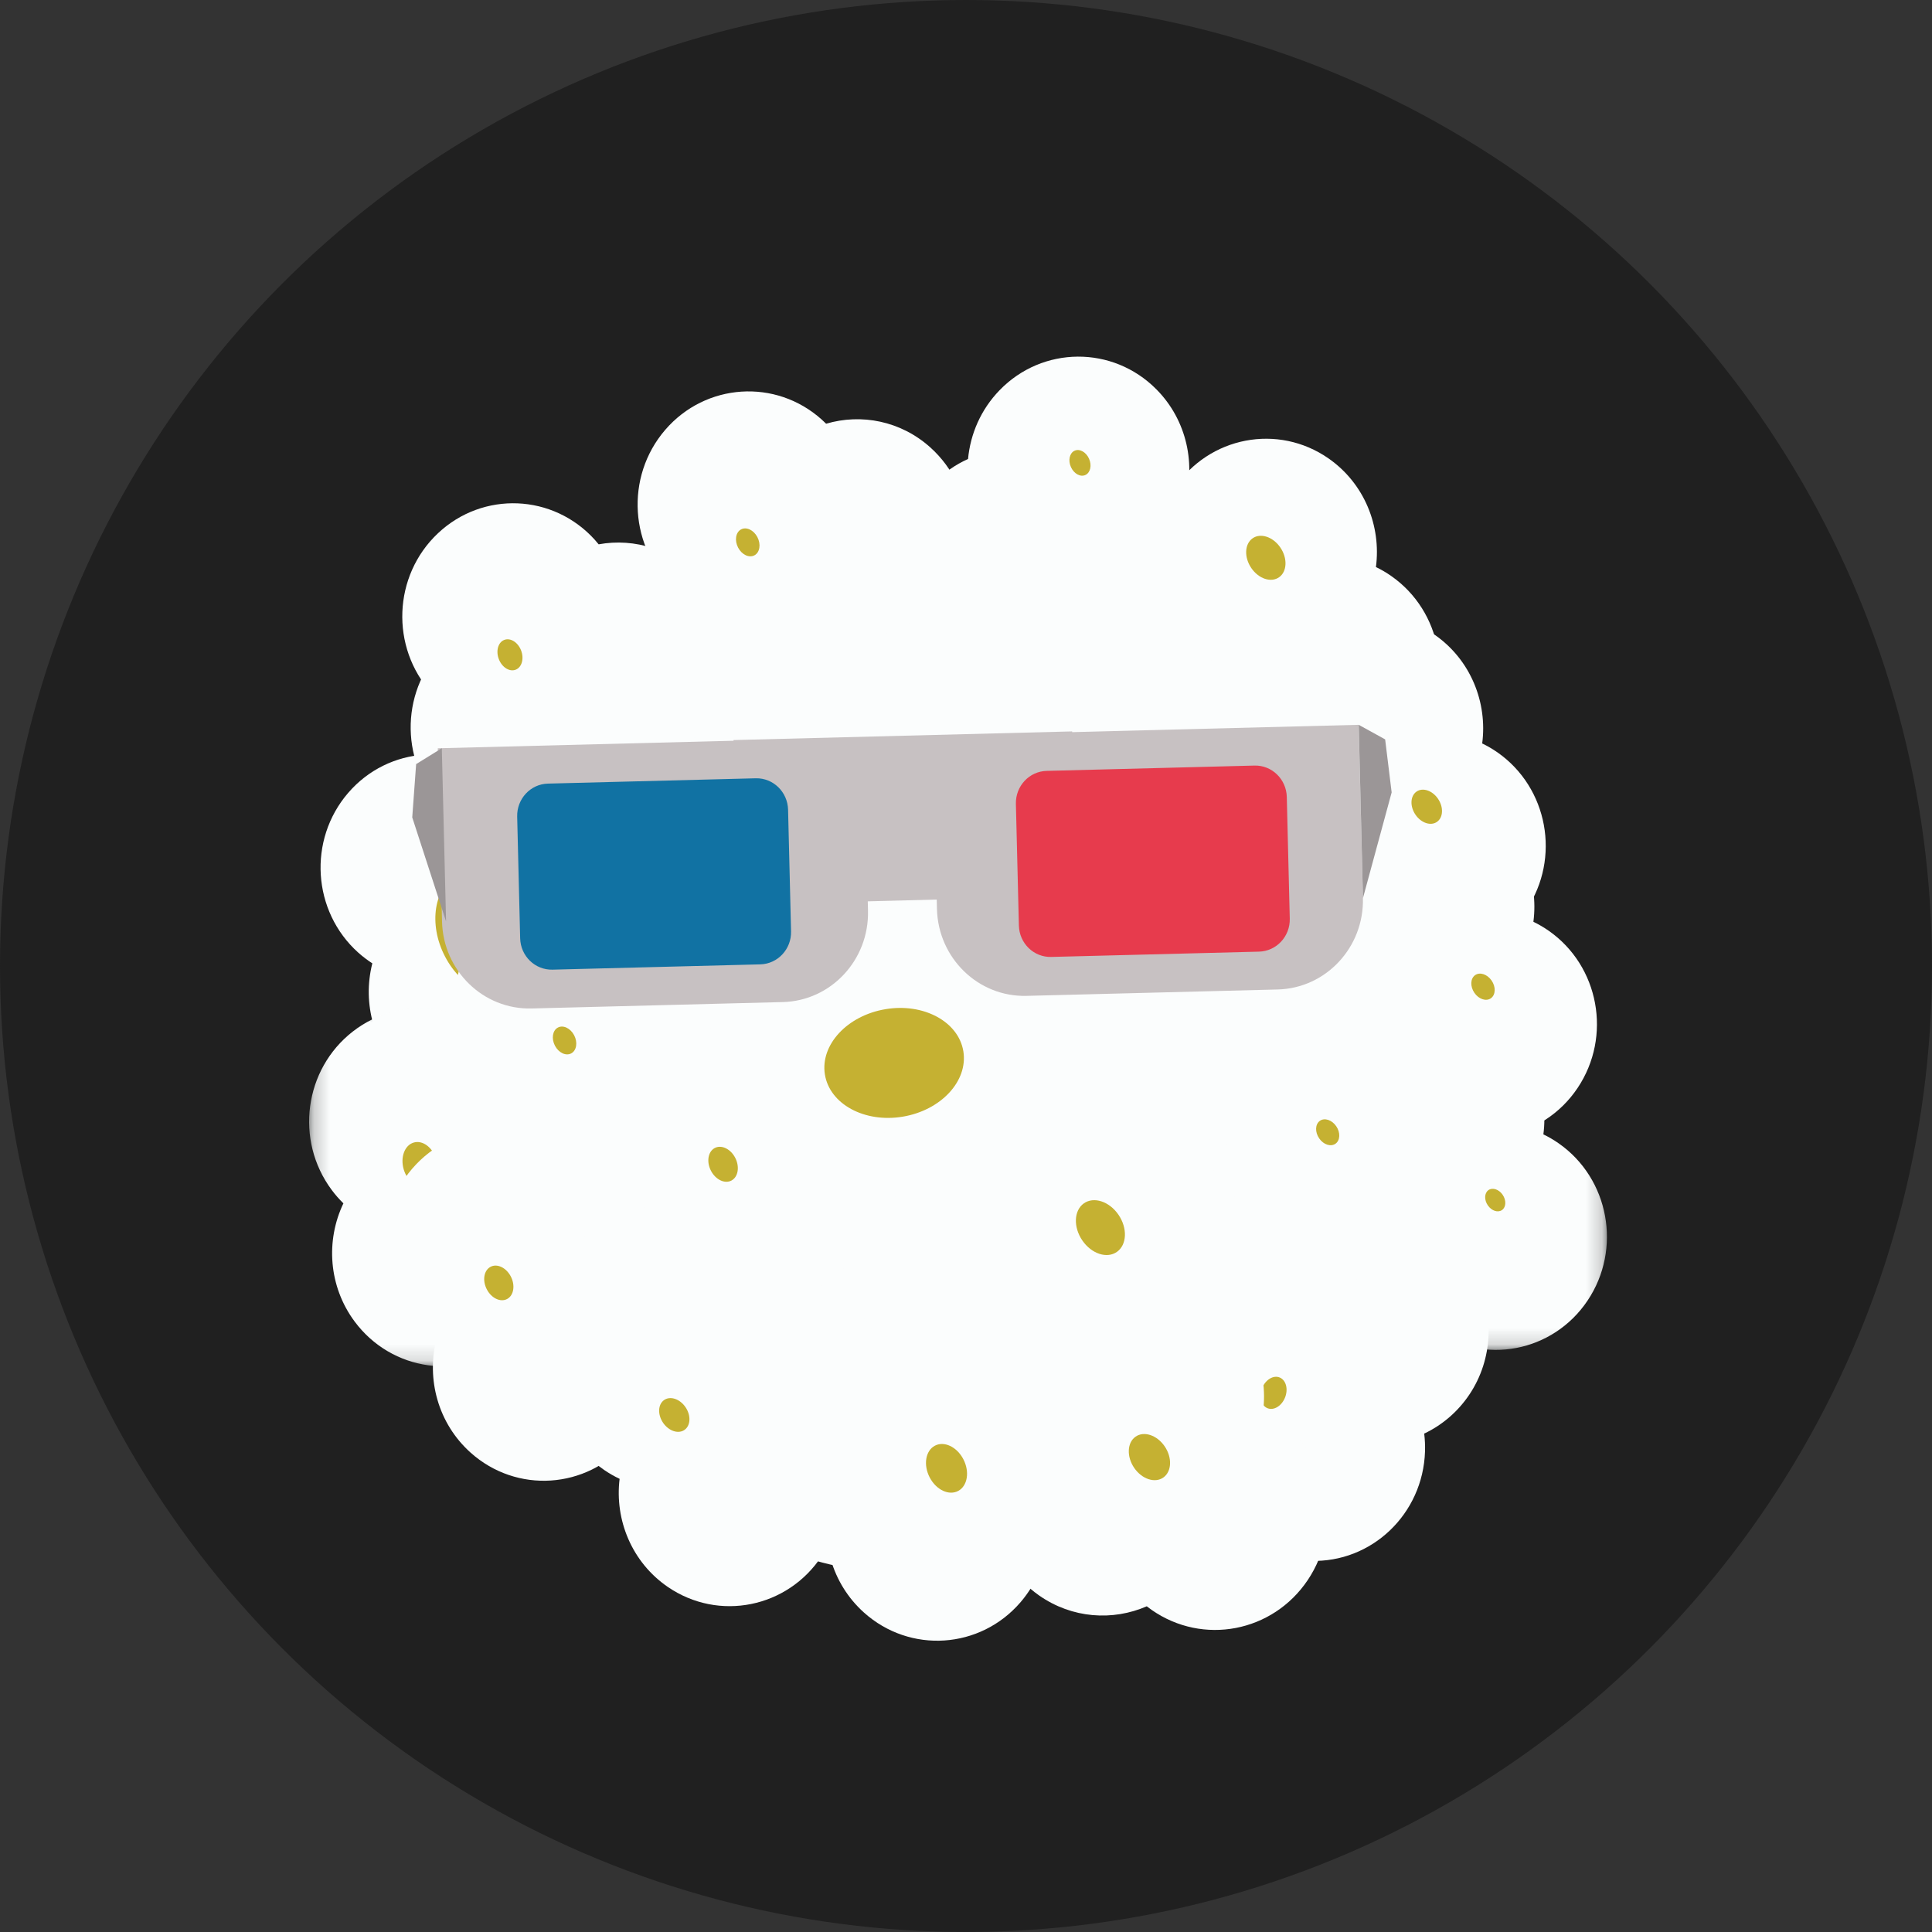 <svg width="120" height="120" viewBox="0 0 120 120" fill="none" xmlns="http://www.w3.org/2000/svg">
<rect x="0" y="0" width="120" height="120" fill="#333333" stroke="none"/>
<circle cx="60" cy="60" r="60" fill="#202020"/>
<path fill-rule="evenodd" clip-rule="evenodd" d="M78.138 85.131C77.913 86.416 78.149 87.311 78.658 87.15C79.166 86.988 79.766 85.832 80.004 84.55C80.244 83.249 80.021 82.308 79.5 82.467C78.977 82.627 78.365 83.828 78.138 85.131Z" fill="#D5D5D5"/>
<path fill-rule="evenodd" clip-rule="evenodd" d="M76.249 85.719C76.039 87.005 76.289 87.9 76.803 87.737C77.317 87.573 77.912 86.416 78.136 85.13C78.363 83.827 78.124 82.885 77.598 83.046C77.069 83.207 76.464 84.413 76.249 85.719Z" fill="#B64741"/>
<path fill-rule="evenodd" clip-rule="evenodd" d="M74.345 86.312C74.148 87.601 74.413 88.497 74.933 88.332C75.452 88.166 76.04 87.005 76.25 85.719C76.465 84.413 76.211 83.47 75.679 83.632C75.144 83.795 74.546 85.004 74.345 86.312Z" fill="#D5D5D5"/>
<path fill-rule="evenodd" clip-rule="evenodd" d="M72.418 86.913C72.235 88.204 72.516 89.1 73.042 88.933C73.565 88.766 74.147 87.601 74.344 86.313C74.545 85.005 74.275 84.061 73.736 84.226C73.197 84.391 72.605 85.602 72.418 86.913Z" fill="#B64741"/>
<path fill-rule="evenodd" clip-rule="evenodd" d="M70.475 87.518C70.305 88.811 70.601 89.707 71.132 89.538C71.662 89.37 72.237 88.202 72.42 86.912C72.607 85.601 72.32 84.657 71.777 84.824C71.231 84.99 70.646 86.205 70.475 87.518Z" fill="#D5D5D5"/>
<path fill-rule="evenodd" clip-rule="evenodd" d="M68.505 88.131C68.351 89.426 68.663 90.322 69.2 90.152C69.735 89.981 70.303 88.811 70.473 87.518C70.644 86.205 70.342 85.261 69.791 85.428C69.241 85.597 68.663 86.816 68.505 88.131Z" fill="#B64741"/>
<path fill-rule="evenodd" clip-rule="evenodd" d="M66.517 88.752C66.378 90.049 66.706 90.946 67.248 90.773C67.79 90.601 68.351 89.427 68.505 88.133C68.663 86.818 68.343 85.874 67.787 86.043C67.23 86.213 66.66 87.435 66.517 88.752Z" fill="#D5D5D5"/>
<path fill-rule="evenodd" clip-rule="evenodd" d="M46.598 86.909C46.788 88.469 46.332 89.602 45.589 89.493C44.847 89.382 44.059 88.067 43.821 86.504C43.574 84.884 44.008 83.617 44.8 83.73C45.594 83.842 46.403 85.291 46.598 86.909Z" fill="#FEFEFE"/>
<path fill-rule="evenodd" clip-rule="evenodd" d="M49.393 87.316C49.532 88.873 49.035 90.004 48.288 89.893C47.541 89.782 46.788 88.469 46.599 86.909C46.404 85.291 46.885 84.026 47.681 84.14C48.48 84.254 49.249 85.7 49.393 87.316Z" fill="#D25B55"/>
<path fill-rule="evenodd" clip-rule="evenodd" d="M52.204 87.725C52.292 89.279 51.751 90.408 50.999 90.296C50.249 90.185 49.532 88.874 49.393 87.316C49.249 85.701 49.777 84.44 50.579 84.554C51.382 84.668 52.112 86.113 52.204 87.725Z" fill="#FEFEFE"/>
<path fill-rule="evenodd" clip-rule="evenodd" d="M55.03 88.137C55.068 89.688 54.483 90.814 53.727 90.702C52.972 90.59 52.291 89.279 52.203 87.725C52.111 86.113 52.687 84.855 53.494 84.969C54.301 85.085 54.991 86.528 55.03 88.137Z" fill="#D25B55"/>
<path fill-rule="evenodd" clip-rule="evenodd" d="M57.872 88.55C57.858 90.098 57.23 91.22 56.47 91.107C55.71 90.995 55.066 89.687 55.028 88.135C54.989 86.526 55.614 85.27 56.425 85.386C57.239 85.502 57.886 86.944 57.872 88.55Z" fill="#FEFEFE"/>
<path fill-rule="evenodd" clip-rule="evenodd" d="M60.733 88.968C60.666 90.513 59.994 91.633 59.229 91.519C58.466 91.406 57.858 90.1 57.872 88.552C57.886 86.945 58.56 85.691 59.377 85.808C60.195 85.925 60.802 87.364 60.733 88.968Z" fill="#D25B55"/>
<path fill-rule="evenodd" clip-rule="evenodd" d="M63.612 89.385C63.493 90.928 62.775 92.044 62.005 91.93C61.237 91.816 60.667 90.511 60.734 88.966C60.803 87.362 61.526 86.113 62.348 86.23C63.171 86.347 63.736 87.785 63.612 89.385Z" fill="#FEFEFE"/>
<path fill-rule="evenodd" clip-rule="evenodd" d="M66.507 89.807C66.335 91.346 65.571 92.459 64.797 92.344C64.025 92.23 63.493 90.928 63.612 89.385C63.736 87.785 64.509 86.538 65.336 86.656C66.165 86.774 66.687 88.21 66.507 89.807Z" fill="#D25B55"/>
<mask id="mask0_2963_2394" style="mask-type:alpha" maskUnits="userSpaceOnUse" x="79" y="62" width="21" height="22">
<path fill-rule="evenodd" clip-rule="evenodd" d="M79.134 62.489H99.809V83.844H79.134V62.489Z" fill="white"/>
</mask>
<g mask="url(#mask0_2963_2394)">
<path fill-rule="evenodd" clip-rule="evenodd" d="M82.172 70.104C81.471 70.587 80.843 71.208 80.337 71.965C78.189 75.169 78.994 79.543 82.135 81.734C84.151 83.141 86.639 83.304 88.731 82.394C88.829 82.47 88.929 82.545 89.033 82.617C92.173 84.808 96.46 83.986 98.607 80.781C100.754 77.577 99.949 73.203 96.808 71.012C96.503 70.799 96.186 70.615 95.862 70.458C96.197 67.91 95.146 65.267 92.924 63.717C89.784 61.525 85.497 62.347 83.35 65.552C82.419 66.941 82.044 68.549 82.172 70.104Z" fill="#FBFDFD"/>
</g>
<path fill-rule="evenodd" clip-rule="evenodd" d="M92.448 73.921C92.702 73.74 93.098 73.868 93.332 74.209C93.566 74.55 93.55 74.974 93.296 75.156C93.041 75.338 92.646 75.209 92.412 74.868C92.177 74.527 92.194 74.103 92.448 73.921Z" fill="#C5B132"/>
<path fill-rule="evenodd" clip-rule="evenodd" d="M81.404 77.066C80.629 76.721 79.778 76.515 78.881 76.485C75.078 76.357 71.893 79.397 71.767 83.277C71.687 85.768 72.888 87.998 74.763 89.31C74.752 89.436 74.745 89.562 74.74 89.689C74.615 93.569 77.595 96.819 81.397 96.947C85.199 97.076 88.384 94.035 88.51 90.155C88.522 89.778 88.504 89.407 88.46 89.043C90.746 87.963 92.368 85.64 92.457 82.895C92.582 79.015 89.603 75.766 85.8 75.637C84.153 75.581 82.621 76.122 81.404 77.066Z" fill="#FBFDFD"/>
<path fill-rule="evenodd" clip-rule="evenodd" d="M79.49 85.561C79.881 85.727 80.026 86.287 79.812 86.812C79.599 87.337 79.109 87.629 78.717 87.463C78.326 87.297 78.181 86.737 78.394 86.212C78.608 85.687 79.098 85.395 79.49 85.561Z" fill="#C5B132"/>
<path fill-rule="evenodd" clip-rule="evenodd" d="M81.552 56.9C80.85 57.382 80.223 58.004 79.717 58.76C77.569 61.965 78.374 66.339 81.515 68.53C83.531 69.937 86.019 70.1 88.111 69.189C88.209 69.266 88.309 69.341 88.412 69.412C91.553 71.604 95.84 70.782 97.987 67.577C100.134 64.373 99.329 59.999 96.188 57.807C95.883 57.595 95.566 57.411 95.242 57.254C95.577 54.705 94.526 52.063 92.304 50.512C89.163 48.322 84.877 49.143 82.729 52.348C81.799 53.736 81.424 55.344 81.552 56.9Z" fill="#FBFDFD"/>
<path fill-rule="evenodd" clip-rule="evenodd" d="M91.62 60.569C91.915 60.358 92.375 60.508 92.647 60.904C92.918 61.3 92.899 61.791 92.604 62.003C92.309 62.214 91.85 62.064 91.578 61.668C91.306 61.272 91.325 60.78 91.62 60.569Z" fill="#C5B132"/>
<path fill-rule="evenodd" clip-rule="evenodd" d="M71.772 34.866C71.07 35.348 70.443 35.97 69.936 36.726C67.789 39.931 68.594 44.305 71.734 46.496C73.751 47.903 76.239 48.066 78.331 47.155C78.429 47.232 78.529 47.306 78.632 47.379C81.773 49.569 86.059 48.747 88.207 45.543C90.354 42.339 89.549 37.965 86.408 35.774C86.103 35.56 85.786 35.377 85.462 35.22C85.797 32.672 84.746 30.029 82.524 28.478C79.383 26.287 75.097 27.109 72.95 30.313C72.019 31.702 71.644 33.31 71.772 34.866Z" fill="#FBFDFD"/>
<path fill-rule="evenodd" clip-rule="evenodd" d="M77.795 33.44C78.292 33.085 79.064 33.337 79.522 34.003C79.979 34.669 79.947 35.496 79.451 35.851C78.954 36.206 78.182 35.954 77.725 35.288C77.267 34.623 77.299 33.795 77.795 33.44Z" fill="#C5B132"/>
<path fill-rule="evenodd" clip-rule="evenodd" d="M69.087 45.116C68.385 45.598 67.758 46.22 67.252 46.976C65.104 50.181 65.909 54.555 69.05 56.746C71.066 58.153 73.555 58.316 75.646 57.405C75.744 57.482 75.844 57.557 75.948 57.629C79.088 59.819 83.375 58.998 85.522 55.793C87.669 52.589 86.864 48.215 83.724 46.024C83.418 45.81 83.101 45.627 82.778 45.47C83.112 42.922 82.061 40.279 79.839 38.728C76.698 36.537 72.412 37.359 70.265 40.563C69.334 41.952 68.959 43.56 69.087 45.116Z" fill="#FBFDFD"/>
<path fill-rule="evenodd" clip-rule="evenodd" d="M73.481 44.86C74.879 43.86 77.056 44.569 78.344 46.444C79.632 48.319 79.542 50.649 78.144 51.649C76.746 52.649 74.569 51.939 73.281 50.064C71.993 48.189 72.083 45.859 73.481 44.86Z" fill="#C5B132"/>
<path fill-rule="evenodd" clip-rule="evenodd" d="M71.896 65.935C71.194 66.418 70.567 67.039 70.06 67.795C67.913 71 68.718 75.374 71.858 77.565C73.875 78.972 76.363 79.135 78.455 78.224C78.553 78.301 78.653 78.376 78.756 78.448C81.897 80.638 86.183 79.817 88.331 76.612C90.478 73.408 89.673 69.034 86.532 66.843C86.227 66.63 85.91 66.446 85.586 66.289C85.921 63.741 84.87 61.098 82.648 59.547C79.507 57.357 75.221 58.178 73.074 61.382C72.143 62.771 71.768 64.379 71.896 65.935Z" fill="#FBFDFD"/>
<path fill-rule="evenodd" clip-rule="evenodd" d="M81.978 69.618C82.27 69.409 82.725 69.558 82.994 69.949C83.264 70.341 83.244 70.828 82.952 71.037C82.66 71.246 82.205 71.098 81.936 70.706C81.667 70.314 81.686 69.827 81.978 69.618Z" fill="#C5B132"/>
<path fill-rule="evenodd" clip-rule="evenodd" d="M78.371 45.822C77.67 46.305 77.042 46.927 76.536 47.683C74.388 50.888 75.194 55.262 78.334 57.453C80.35 58.86 82.839 59.023 84.93 58.112C85.028 58.188 85.129 58.263 85.232 58.335C88.373 60.527 92.659 59.705 94.806 56.5C96.954 53.296 96.148 48.922 93.008 46.73C92.703 46.518 92.386 46.334 92.062 46.177C92.396 43.628 91.345 40.986 89.123 39.435C85.983 37.244 81.696 38.066 79.549 41.271C78.618 42.659 78.243 44.267 78.371 45.822Z" fill="#FBFDFD"/>
<path fill-rule="evenodd" clip-rule="evenodd" d="M87.975 49.173C88.36 48.897 88.96 49.093 89.314 49.609C89.669 50.126 89.645 50.768 89.26 51.043C88.875 51.319 88.275 51.123 87.92 50.606C87.565 50.09 87.59 49.448 87.975 49.173Z" fill="#C5B132"/>
<path fill-rule="evenodd" clip-rule="evenodd" d="M63.103 54.118C62.401 54.6 61.774 55.222 61.267 55.978C59.12 59.183 59.925 63.557 63.066 65.748C65.082 67.154 67.57 67.317 69.662 66.407C69.76 66.484 69.86 66.558 69.963 66.63C73.103 68.821 77.39 68 79.537 64.795C81.685 61.591 80.879 57.216 77.739 55.026C77.433 54.812 77.117 54.629 76.793 54.472C77.128 51.923 76.077 49.281 73.855 47.73C70.714 45.539 66.428 46.361 64.28 49.565C63.35 50.954 62.975 52.562 63.103 54.118Z" fill="#FBFDFD"/>
<path fill-rule="evenodd" clip-rule="evenodd" d="M67.496 53.861C68.894 52.861 71.071 53.57 72.359 55.445C73.646 57.32 73.557 59.65 72.159 60.65C70.761 61.65 68.584 60.94 67.296 59.065C66.008 57.191 66.097 54.86 67.496 53.861Z" fill="#C5B132"/>
<path fill-rule="evenodd" clip-rule="evenodd" d="M63.743 36.674C63.058 36.166 62.27 35.779 61.4 35.553C57.714 34.593 53.963 36.866 53.023 40.627C52.42 43.043 53.124 45.483 54.679 47.176C54.642 47.297 54.608 47.418 54.577 47.541C53.638 51.303 55.864 55.13 59.55 56.089C63.237 57.048 66.987 54.776 67.927 51.014C68.019 50.649 68.079 50.282 68.112 49.918C70.573 49.364 72.645 47.45 73.31 44.789C74.25 41.027 72.023 37.2 68.337 36.241C66.739 35.825 65.13 36.017 63.743 36.674Z" fill="#FBFDFD"/>
<path fill-rule="evenodd" clip-rule="evenodd" d="M65.484 40.794C66.884 41.791 66.977 44.122 65.693 45.999C64.409 47.876 62.233 48.59 60.833 47.593C59.433 46.596 59.34 44.265 60.624 42.388C61.908 40.511 64.084 39.797 65.484 40.794Z" fill="#C5B132"/>
<path fill-rule="evenodd" clip-rule="evenodd" d="M60.127 28.508C59.352 28.856 58.627 29.353 57.996 30.005C55.323 32.768 55.352 37.219 58.06 39.946C59.798 41.697 62.218 42.309 64.435 41.794C64.519 41.886 64.604 41.978 64.693 42.068C67.4 44.795 71.762 44.765 74.435 42.002C77.107 39.24 77.078 34.789 74.37 32.062C74.107 31.797 73.828 31.559 73.536 31.345C74.31 28.899 73.738 26.107 71.821 24.177C69.114 21.451 64.752 21.48 62.08 24.243C60.922 25.44 60.272 26.954 60.127 28.508Z" fill="#FBFDFD"/>
<path fill-rule="evenodd" clip-rule="evenodd" d="M66.74 27.997C67.049 27.852 67.452 28.07 67.64 28.486C67.828 28.901 67.729 29.355 67.419 29.501C67.11 29.647 66.707 29.428 66.519 29.013C66.331 28.598 66.43 28.143 66.74 27.997Z" fill="#C5B132"/>
<path fill-rule="evenodd" clip-rule="evenodd" d="M42.657 46.451C41.955 46.933 41.328 47.555 40.821 48.311C38.674 51.516 39.479 55.89 42.619 58.081C44.636 59.487 47.124 59.65 49.216 58.74C49.313 58.817 49.414 58.891 49.517 58.964C52.658 61.154 56.944 60.333 59.091 57.128C61.239 53.924 60.433 49.549 57.293 47.359C56.988 47.145 56.671 46.962 56.347 46.805C56.681 44.257 55.63 41.614 53.408 40.063C50.268 37.872 45.981 38.694 43.834 41.898C42.904 43.287 42.529 44.895 42.657 46.451Z" fill="#FBFDFD"/>
<path fill-rule="evenodd" clip-rule="evenodd" d="M47.05 46.194C48.449 45.195 50.626 45.904 51.913 47.779C53.201 49.654 53.111 51.984 51.713 52.984C50.315 53.983 48.138 53.274 46.851 51.4C45.563 49.525 45.653 47.194 47.05 46.194Z" fill="#C5B132"/>
<path fill-rule="evenodd" clip-rule="evenodd" d="M56.366 39.327C57.12 38.935 57.816 38.395 58.409 37.707C60.92 34.791 60.639 30.35 57.781 27.787C55.947 26.141 53.496 25.673 51.312 26.318C51.223 26.23 51.133 26.144 51.039 26.06C48.182 23.497 43.829 23.784 41.317 26.7C38.807 29.616 39.087 34.057 41.944 36.62C42.223 36.869 42.515 37.09 42.818 37.286C42.184 39.774 42.914 42.528 44.936 44.341C47.794 46.903 52.146 46.617 54.657 43.701C55.745 42.437 56.309 40.887 56.366 39.327Z" fill="#FBFDFD"/>
<path fill-rule="evenodd" clip-rule="evenodd" d="M46.864 34.49C46.533 34.671 46.078 34.457 45.845 34.013C45.614 33.569 45.694 33.064 46.025 32.884C46.355 32.704 46.811 32.918 47.043 33.361C47.275 33.805 47.194 34.311 46.864 34.49Z" fill="#C5B132"/>
<path fill-rule="evenodd" clip-rule="evenodd" d="M66.374 52.764C67.127 52.371 67.824 51.832 68.416 51.144C70.928 48.227 70.647 43.786 67.789 41.224C65.954 39.578 63.504 39.109 61.32 39.755C61.231 39.667 61.141 39.58 61.047 39.496C58.189 36.933 53.837 37.22 51.325 40.136C48.814 43.052 49.095 47.494 51.952 50.056C52.231 50.306 52.523 50.527 52.826 50.722C52.192 53.211 52.922 55.964 54.944 57.777C57.802 60.34 62.154 60.053 64.665 57.137C65.753 55.874 66.317 54.324 66.374 52.764Z" fill="#FBFDFD"/>
<path fill-rule="evenodd" clip-rule="evenodd" d="M61.984 52.475C60.478 53.295 58.401 52.322 57.345 50.302C56.289 48.282 56.654 45.98 58.16 45.16C59.666 44.34 61.743 45.313 62.8 47.333C63.855 49.353 63.49 51.655 61.984 52.475Z" fill="#C5B132"/>
<path fill-rule="evenodd" clip-rule="evenodd" d="M54.184 55.947C54.937 55.554 55.634 55.015 56.226 54.326C58.738 51.41 58.456 46.969 55.599 44.406C53.764 42.761 51.314 42.292 49.129 42.938C49.041 42.849 48.951 42.763 48.857 42.679C45.999 40.116 41.646 40.403 39.135 43.319C36.624 46.235 36.904 50.676 39.762 53.239C40.04 53.488 40.333 53.709 40.636 53.905C40.002 56.394 40.732 59.147 42.754 60.96C45.611 63.522 49.964 63.236 52.475 60.32C53.563 59.056 54.126 57.506 54.184 55.947Z" fill="#FBFDFD"/>
<path fill-rule="evenodd" clip-rule="evenodd" d="M49.793 55.658C48.287 56.477 46.21 55.504 45.154 53.484C44.098 51.465 44.462 49.162 45.969 48.343C47.475 47.523 49.552 48.496 50.608 50.516C51.664 52.536 51.299 54.838 49.793 55.658Z" fill="#C5B132"/>
<path fill-rule="evenodd" clip-rule="evenodd" d="M68.9 72.107C69.654 71.714 70.35 71.175 70.943 70.487C73.454 67.57 73.173 63.129 70.316 60.566C68.481 58.921 66.03 58.452 63.846 59.098C63.758 59.01 63.667 58.923 63.573 58.839C60.716 56.276 56.363 56.563 53.852 59.479C51.341 62.395 51.621 66.837 54.479 69.399C54.757 69.648 55.049 69.869 55.353 70.065C54.718 72.553 55.448 75.307 57.47 77.12C60.328 79.682 64.681 79.396 67.192 76.48C68.28 75.216 68.843 73.666 68.9 72.107Z" fill="#FBFDFD"/>
<path fill-rule="evenodd" clip-rule="evenodd" d="M64.51 71.821C63.004 72.641 60.926 71.668 59.87 69.647C58.814 67.628 59.179 65.325 60.686 64.506C62.192 63.686 64.269 64.659 65.325 66.679C66.38 68.699 66.016 71.001 64.51 71.821Z" fill="#C5B132"/>
<path fill-rule="evenodd" clip-rule="evenodd" d="M49.678 43.389C47.419 42.795 45.016 42.612 42.561 42.93C32.158 44.274 24.793 53.97 26.109 64.585C26.955 71.401 31.178 76.934 36.844 79.67C36.868 80.016 36.901 80.364 36.944 80.712C38.262 91.327 47.763 98.843 58.166 97.499C68.569 96.155 75.935 86.46 74.617 75.844C74.489 74.812 74.281 73.81 74.005 72.841C79.767 68.883 83.184 61.837 82.252 54.326C80.935 43.711 71.433 36.195 61.03 37.539C56.523 38.122 52.586 40.274 49.678 43.389Z" fill="#FBFDFD"/>
<path fill-rule="evenodd" clip-rule="evenodd" d="M64.587 87.326C63.876 87.814 63.241 88.443 62.728 89.21C60.553 92.455 61.369 96.884 64.549 99.103C66.591 100.527 69.11 100.692 71.228 99.77C71.328 99.847 71.429 99.923 71.533 99.996C74.713 102.215 79.054 101.383 81.228 98.138C83.403 94.893 82.587 90.463 79.407 88.245C79.098 88.029 78.778 87.844 78.449 87.684C78.788 85.104 77.724 82.428 75.474 80.858C72.294 78.639 67.954 79.471 65.779 82.716C64.837 84.122 64.457 85.751 64.587 87.326Z" fill="#FBFDFD"/>
<path fill-rule="evenodd" clip-rule="evenodd" d="M70.525 89.239C71.045 88.867 71.856 89.131 72.336 89.829C72.816 90.528 72.782 91.396 72.261 91.768C71.741 92.14 70.93 91.876 70.45 91.178C69.971 90.48 70.004 89.611 70.525 89.239Z" fill="#C5B132"/>
<path fill-rule="evenodd" clip-rule="evenodd" d="M51.379 76.8C50.678 77.283 50.05 77.905 49.544 78.661C47.396 81.866 48.201 86.24 51.342 88.43C53.358 89.837 55.846 90 57.938 89.09C58.036 89.166 58.136 89.241 58.24 89.313C61.38 91.504 65.667 90.683 67.814 87.478C69.961 84.273 69.156 79.899 66.016 77.708C65.71 77.495 65.394 77.311 65.07 77.155C65.404 74.606 64.353 71.963 62.131 70.413C58.99 68.222 54.704 69.044 52.557 72.248C51.626 73.637 51.251 75.245 51.379 76.8Z" fill="#FBFDFD"/>
<path fill-rule="evenodd" clip-rule="evenodd" d="M55.77 76.544C57.168 75.544 59.346 76.254 60.633 78.129C61.921 80.004 61.831 82.334 60.433 83.334C59.035 84.333 56.858 83.624 55.57 81.749C54.282 79.874 54.372 77.544 55.77 76.544Z" fill="#C5B132"/>
<path fill-rule="evenodd" clip-rule="evenodd" d="M61.624 73.115C60.922 73.597 60.295 74.219 59.789 74.975C57.641 78.18 58.447 82.554 61.587 84.745C63.603 86.152 66.091 86.314 68.183 85.404C68.281 85.481 68.381 85.555 68.485 85.628C71.625 87.818 75.912 86.996 78.059 83.792C80.206 80.588 79.401 76.213 76.261 74.023C75.955 73.809 75.639 73.626 75.314 73.469C75.649 70.921 74.598 68.278 72.376 66.727C69.236 64.536 64.949 65.358 62.801 68.562C61.871 69.951 61.496 71.559 61.624 73.115Z" fill="#FBFDFD"/>
<path fill-rule="evenodd" clip-rule="evenodd" d="M67.316 74.746C67.936 74.304 68.899 74.618 69.469 75.448C70.039 76.278 69.999 77.309 69.38 77.752C68.762 78.195 67.798 77.88 67.228 77.051C66.658 76.221 66.698 75.189 67.316 74.746Z" fill="#C5B132"/>
<path fill-rule="evenodd" clip-rule="evenodd" d="M44.329 56.778C43.628 57.26 43.001 57.882 42.494 58.638C40.346 61.843 41.151 66.217 44.292 68.408C46.309 69.815 48.796 69.978 50.889 69.067C50.986 69.144 51.087 69.218 51.19 69.29C54.33 71.481 58.617 70.66 60.764 67.455C62.911 64.251 62.106 59.877 58.966 57.685C58.66 57.473 58.343 57.289 58.02 57.132C58.354 54.583 57.303 51.941 55.081 50.39C51.941 48.199 47.654 49.021 45.507 52.226C44.577 53.614 44.201 55.222 44.329 56.778Z" fill="#FBFDFD"/>
<path fill-rule="evenodd" clip-rule="evenodd" d="M48.718 56.522C50.116 55.522 52.294 56.231 53.581 58.106C54.869 59.981 54.779 62.311 53.381 63.311C51.983 64.311 49.806 63.602 48.518 61.727C47.231 59.852 47.32 57.522 48.718 56.522Z" fill="#C5B132"/>
<path fill-rule="evenodd" clip-rule="evenodd" d="M42.269 53.166C43.023 52.774 43.719 52.234 44.312 51.546C46.823 48.63 46.542 44.188 43.685 41.626C41.85 39.98 39.399 39.511 37.215 40.157C37.127 40.069 37.036 39.983 36.942 39.899C34.085 37.336 29.732 37.623 27.221 40.539C24.71 43.455 24.991 47.896 27.848 50.459C28.126 50.707 28.418 50.929 28.722 51.125C28.087 53.613 28.817 56.367 30.839 58.179C33.697 60.742 38.05 60.455 40.56 57.539C41.649 56.276 42.212 54.726 42.269 53.166Z" fill="#FBFDFD"/>
<path fill-rule="evenodd" clip-rule="evenodd" d="M37.88 52.879C36.374 53.698 34.296 52.726 33.24 50.705C32.184 48.685 32.549 46.383 34.056 45.563C35.562 44.743 37.639 45.717 38.695 47.737C39.751 49.756 39.386 52.059 37.88 52.879Z" fill="#C5B132"/>
<path fill-rule="evenodd" clip-rule="evenodd" d="M40.875 47.286C41.665 46.977 42.413 46.514 43.073 45.893C45.869 43.261 46.046 38.814 43.467 35.96C41.811 34.128 39.422 33.4 37.183 33.809C37.105 33.712 37.024 33.616 36.939 33.522C34.359 30.669 30.002 30.489 27.205 33.12C24.408 35.752 24.232 40.199 26.811 43.053C27.062 43.33 27.33 43.582 27.611 43.809C26.726 46.216 27.169 49.032 28.993 51.051C31.572 53.905 35.93 54.085 38.727 51.453C39.94 50.312 40.659 48.831 40.875 47.286Z" fill="#FBFDFD"/>
<path fill-rule="evenodd" clip-rule="evenodd" d="M32.041 41.592C31.662 41.748 31.191 41.463 30.989 40.955C30.787 40.447 30.93 39.907 31.309 39.751C31.688 39.594 32.159 39.879 32.361 40.387C32.563 40.896 32.419 41.435 32.041 41.592Z" fill="#C5B132"/>
<path fill-rule="evenodd" clip-rule="evenodd" d="M36.674 61.876C37.427 61.484 38.123 60.944 38.716 60.256C41.227 57.34 40.946 52.898 38.089 50.336C36.254 48.69 33.804 48.222 31.619 48.867C31.531 48.779 31.441 48.693 31.347 48.608C28.489 46.046 24.137 46.333 21.625 49.248C19.114 52.165 19.395 56.606 22.252 59.169C22.53 59.417 22.823 59.639 23.126 59.835C22.492 62.323 23.222 65.076 25.244 66.89C28.102 69.452 32.453 69.166 34.965 66.25C36.053 64.986 36.616 63.435 36.674 61.876Z" fill="#FBFDFD"/>
<path fill-rule="evenodd" clip-rule="evenodd" d="M32.283 61.59C30.777 62.41 28.699 61.437 27.644 59.417C26.588 57.397 26.953 55.095 28.459 54.275C29.965 53.455 32.042 54.429 33.098 56.448C34.154 58.468 33.789 60.771 32.283 61.59Z" fill="#C5B132"/>
<mask id="mask1_2963_2394" style="mask-type:alpha" maskUnits="userSpaceOnUse" x="19" y="62" width="21" height="23">
<path fill-rule="evenodd" clip-rule="evenodd" d="M19.2 62.631H39.249V84.864H19.2V62.631Z" fill="white"/>
</mask>
<g mask="url(#mask1_2963_2394)">
<path fill-rule="evenodd" clip-rule="evenodd" d="M34.209 79.492C35.025 79.26 35.812 78.873 36.527 78.319C39.556 75.97 40.147 71.561 37.845 68.47C36.368 66.484 34.058 65.528 31.791 65.717C31.722 65.613 31.65 65.51 31.574 65.408C29.273 62.317 24.952 61.715 21.922 64.063C18.893 66.411 18.302 70.821 20.604 73.912C20.827 74.213 21.071 74.489 21.33 74.742C20.224 77.052 20.402 79.899 22.03 82.086C24.332 85.177 28.653 85.779 31.683 83.432C32.995 82.414 33.849 81.009 34.209 79.492Z" fill="#FBFDFD"/>
</g>
<path fill-rule="evenodd" clip-rule="evenodd" d="M26.481 73.678C25.923 73.848 25.294 73.379 25.074 72.63C24.855 71.882 25.131 71.137 25.689 70.968C26.247 70.797 26.877 71.267 27.096 72.016C27.315 72.764 27.04 73.508 26.481 73.678Z" fill="#C5B132"/>
<path fill-rule="evenodd" clip-rule="evenodd" d="M40.657 85.21C41.411 84.817 42.107 84.278 42.7 83.59C45.211 80.674 44.93 76.232 42.073 73.67C40.238 72.025 37.787 71.555 35.603 72.201C35.514 72.113 35.424 72.026 35.33 71.942C32.473 69.38 28.12 69.666 25.608 72.583C23.097 75.498 23.378 79.94 26.236 82.502C26.514 82.752 26.806 82.973 27.11 83.168C26.475 85.657 27.205 88.41 29.227 90.223C32.085 92.786 36.437 92.499 38.948 89.583C40.037 88.32 40.6 86.77 40.657 85.21Z" fill="#FBFDFD"/>
<path fill-rule="evenodd" clip-rule="evenodd" d="M31.503 80.681C31.093 80.904 30.526 80.639 30.239 80.088C29.951 79.538 30.05 78.911 30.461 78.688C30.871 78.464 31.437 78.729 31.725 79.28C32.013 79.83 31.913 80.458 31.503 80.681Z" fill="#C5B132"/>
<path fill-rule="evenodd" clip-rule="evenodd" d="M62.037 66.63C62.791 66.238 63.487 65.698 64.08 65.01C66.591 62.094 66.31 57.653 63.453 55.089C61.618 53.444 59.167 52.976 56.983 53.621C56.894 53.533 56.804 53.447 56.71 53.362C53.853 50.8 49.5 51.087 46.988 54.002C44.477 56.919 44.758 61.36 47.616 63.922C47.894 64.171 48.186 64.393 48.49 64.589C47.855 67.077 48.585 69.83 50.607 71.644C53.464 74.206 57.817 73.92 60.328 71.004C61.416 69.74 61.98 68.189 62.037 66.63Z" fill="#FBFDFD"/>
<path fill-rule="evenodd" clip-rule="evenodd" d="M57.648 66.343C56.142 67.163 54.065 66.19 53.009 64.17C51.953 62.15 52.318 59.848 53.825 59.028C55.331 58.208 57.408 59.181 58.464 61.202C59.52 63.221 59.154 65.524 57.648 66.343Z" fill="#C5B132"/>
<path fill-rule="evenodd" clip-rule="evenodd" d="M44.992 70.269C45.746 69.876 46.442 69.337 47.035 68.648C49.546 65.732 49.265 61.291 46.408 58.728C44.573 57.083 42.122 56.614 39.938 57.26C39.849 57.172 39.759 57.086 39.665 57.001C36.808 54.438 32.455 54.725 29.944 57.641C27.432 60.557 27.713 64.999 30.571 67.561C30.849 67.81 31.141 68.031 31.445 68.227C30.81 70.716 31.54 73.469 33.562 75.282C36.419 77.845 40.772 77.558 43.283 74.642C44.372 73.379 44.935 71.828 44.992 70.269Z" fill="#FBFDFD"/>
<path fill-rule="evenodd" clip-rule="evenodd" d="M35.483 65.426C35.154 65.605 34.7 65.393 34.469 64.951C34.238 64.509 34.318 64.006 34.647 63.826C34.976 63.647 35.431 63.86 35.662 64.302C35.893 64.744 35.813 65.247 35.483 65.426Z" fill="#C5B132"/>
<path fill-rule="evenodd" clip-rule="evenodd" d="M54.58 77.837C55.334 77.445 56.03 76.905 56.623 76.217C59.134 73.301 58.853 68.859 55.995 66.297C54.16 64.651 51.71 64.183 49.526 64.828C49.438 64.74 49.347 64.653 49.253 64.569C46.395 62.007 42.043 62.294 39.531 65.21C37.02 68.126 37.301 72.567 40.158 75.129C40.437 75.378 40.729 75.6 41.032 75.796C40.398 78.284 41.128 81.037 43.15 82.85C46.008 85.413 50.36 85.127 52.871 82.21C53.96 80.947 54.523 79.396 54.58 77.837Z" fill="#FBFDFD"/>
<path fill-rule="evenodd" clip-rule="evenodd" d="M45.438 73.322C45.024 73.547 44.453 73.279 44.162 72.724C43.871 72.168 43.972 71.535 44.387 71.309C44.801 71.084 45.372 71.352 45.663 71.907C45.953 72.463 45.852 73.096 45.438 73.322Z" fill="#C5B132"/>
<path fill-rule="evenodd" clip-rule="evenodd" d="M55.126 92.574C55.745 93.162 56.481 93.644 57.318 93.977C60.864 95.383 64.856 93.59 66.234 89.973C67.12 87.65 66.711 85.14 65.368 83.267C65.418 83.153 65.466 83.036 65.512 82.917C66.891 79.299 65.134 75.226 61.588 73.819C58.043 72.412 54.051 74.204 52.672 77.823C52.538 78.174 52.434 78.53 52.358 78.888C49.85 79.134 47.566 80.778 46.59 83.338C45.212 86.956 46.968 91.029 50.514 92.436C52.05 93.046 53.671 93.054 55.126 92.574Z" fill="#FBFDFD"/>
<path fill-rule="evenodd" clip-rule="evenodd" d="M53.886 88.267C52.614 87.105 52.797 84.78 54.295 83.076C55.792 81.37 58.036 80.93 59.308 82.093C60.579 83.256 60.396 85.58 58.899 87.285C57.401 88.99 55.157 89.43 53.886 88.267Z" fill="#C5B132"/>
<path fill-rule="evenodd" clip-rule="evenodd" d="M65.094 95.145C65.847 94.753 66.543 94.213 67.136 93.525C69.647 90.609 69.366 86.168 66.509 83.605C64.674 81.96 62.224 81.491 60.039 82.136C59.951 82.048 59.861 81.962 59.767 81.878C56.909 79.316 52.557 79.602 50.045 82.518C47.534 85.434 47.815 89.875 50.672 92.438C50.95 92.687 51.242 92.908 51.546 93.104C50.912 95.592 51.642 98.346 53.663 100.159C56.521 102.721 60.874 102.435 63.385 99.519C64.473 98.255 65.037 96.705 65.094 95.145Z" fill="#FBFDFD"/>
<path fill-rule="evenodd" clip-rule="evenodd" d="M59.522 92.601C58.945 92.915 58.15 92.542 57.746 91.769C57.342 90.996 57.481 90.114 58.058 89.8C58.634 89.486 59.43 89.858 59.834 90.632C60.238 91.405 60.099 92.287 59.522 92.601Z" fill="#C5B132"/>
<path fill-rule="evenodd" clip-rule="evenodd" d="M52.178 92.088C52.875 91.599 53.497 90.972 53.998 90.211C56.118 86.988 55.276 82.621 52.118 80.458C50.089 79.068 47.6 78.927 45.516 79.856C45.417 79.78 45.317 79.706 45.213 79.635C42.054 77.472 37.775 78.33 35.654 81.554C33.534 84.776 34.376 89.143 37.534 91.308C37.842 91.518 38.159 91.699 38.485 91.853C38.172 94.403 39.245 97.037 41.48 98.568C44.638 100.732 48.918 99.873 51.038 96.65C51.957 95.253 52.319 93.642 52.178 92.088Z" fill="#FBFDFD"/>
<path fill-rule="evenodd" clip-rule="evenodd" d="M42.525 88.807C42.146 89.083 41.55 88.894 41.195 88.386C40.84 87.878 40.859 87.242 41.238 86.966C41.617 86.69 42.212 86.878 42.568 87.387C42.923 87.895 42.904 88.531 42.525 88.807Z" fill="#C5B132"/>
<path fill-rule="evenodd" clip-rule="evenodd" d="M57.663 71.492L56.615 71.451C55.251 71.398 54.177 70.216 54.229 68.824L54.508 61.353C54.56 59.962 55.718 58.866 57.082 58.92L58.13 58.96C59.494 59.013 60.568 60.195 60.515 61.587L60.237 69.058C60.185 70.449 59.027 71.545 57.663 71.492Z" fill="#FBFDFD"/>
<path fill-rule="evenodd" clip-rule="evenodd" d="M61.595 57.632C61.474 56.778 61.199 55.931 60.752 55.136C58.858 51.77 54.647 50.607 51.349 52.539C49.23 53.781 48.004 55.995 47.897 58.314C47.787 58.37 47.678 58.43 47.57 58.493C44.27 60.426 43.131 64.722 45.025 68.089C46.919 71.456 51.129 72.618 54.428 70.686C54.749 70.498 55.049 70.287 55.328 70.057C57.431 71.473 60.221 71.657 62.555 70.289C65.855 68.357 66.994 64.061 65.1 60.694C64.279 59.235 63.023 58.191 61.595 57.632Z" fill="#FBFDFD"/>
<path fill-rule="evenodd" clip-rule="evenodd" d="M59.837 65.306C60.131 67.15 58.444 68.964 56.068 69.359C53.694 69.753 51.53 68.578 51.235 66.734C50.942 64.889 52.628 63.075 55.004 62.681C57.378 62.286 59.542 63.462 59.837 65.306Z" fill="#C5B132"/>
<path fill-rule="evenodd" clip-rule="evenodd" d="M48.622 62.24L33.018 62.638C30.02 62.715 27.53 60.298 27.455 57.239L27.191 46.477L53.649 45.802L53.913 56.565C53.987 59.623 51.618 62.164 48.622 62.24Z" fill="#C7C1C2"/>
<path fill-rule="evenodd" clip-rule="evenodd" d="M79.363 61.458L63.759 61.855C60.762 61.932 58.272 59.515 58.196 56.457L57.933 45.694L84.39 45.02L84.654 55.782C84.729 58.84 82.36 61.381 79.363 61.458Z" fill="#C7C1C2"/>
<path fill-rule="evenodd" clip-rule="evenodd" d="M66.843 55.652L45.811 56.189L45.56 45.967L66.593 45.43L66.843 55.652Z" fill="#C7C1C2"/>
<path fill-rule="evenodd" clip-rule="evenodd" d="M47.224 59.898L34.316 60.227C33.234 60.255 32.335 59.382 32.308 58.278L32.123 50.72C32.096 49.616 32.951 48.699 34.033 48.671L46.941 48.341C48.022 48.314 48.921 49.187 48.949 50.291L49.134 57.849C49.161 58.953 48.306 59.87 47.224 59.898Z" fill="#1172A3"/>
<path fill-rule="evenodd" clip-rule="evenodd" d="M78.2 59.108L65.292 59.437C64.21 59.465 63.312 58.592 63.285 57.488L63.099 49.93C63.072 48.826 63.927 47.909 65.009 47.881L77.917 47.551C78.999 47.523 79.898 48.396 79.925 49.501L80.11 57.059C80.137 58.163 79.282 59.08 78.2 59.108Z" fill="#E73B4D"/>
<path fill-rule="evenodd" clip-rule="evenodd" d="M84.393 45.02L86.034 45.925L86.438 49.218L84.656 55.782L84.393 45.02Z" fill="#9B9697"/>
<path fill-rule="evenodd" clip-rule="evenodd" d="M27.442 46.473L25.847 47.46L25.605 50.77L27.706 57.235L27.442 46.473Z" fill="#9B9697"/>
</svg>
